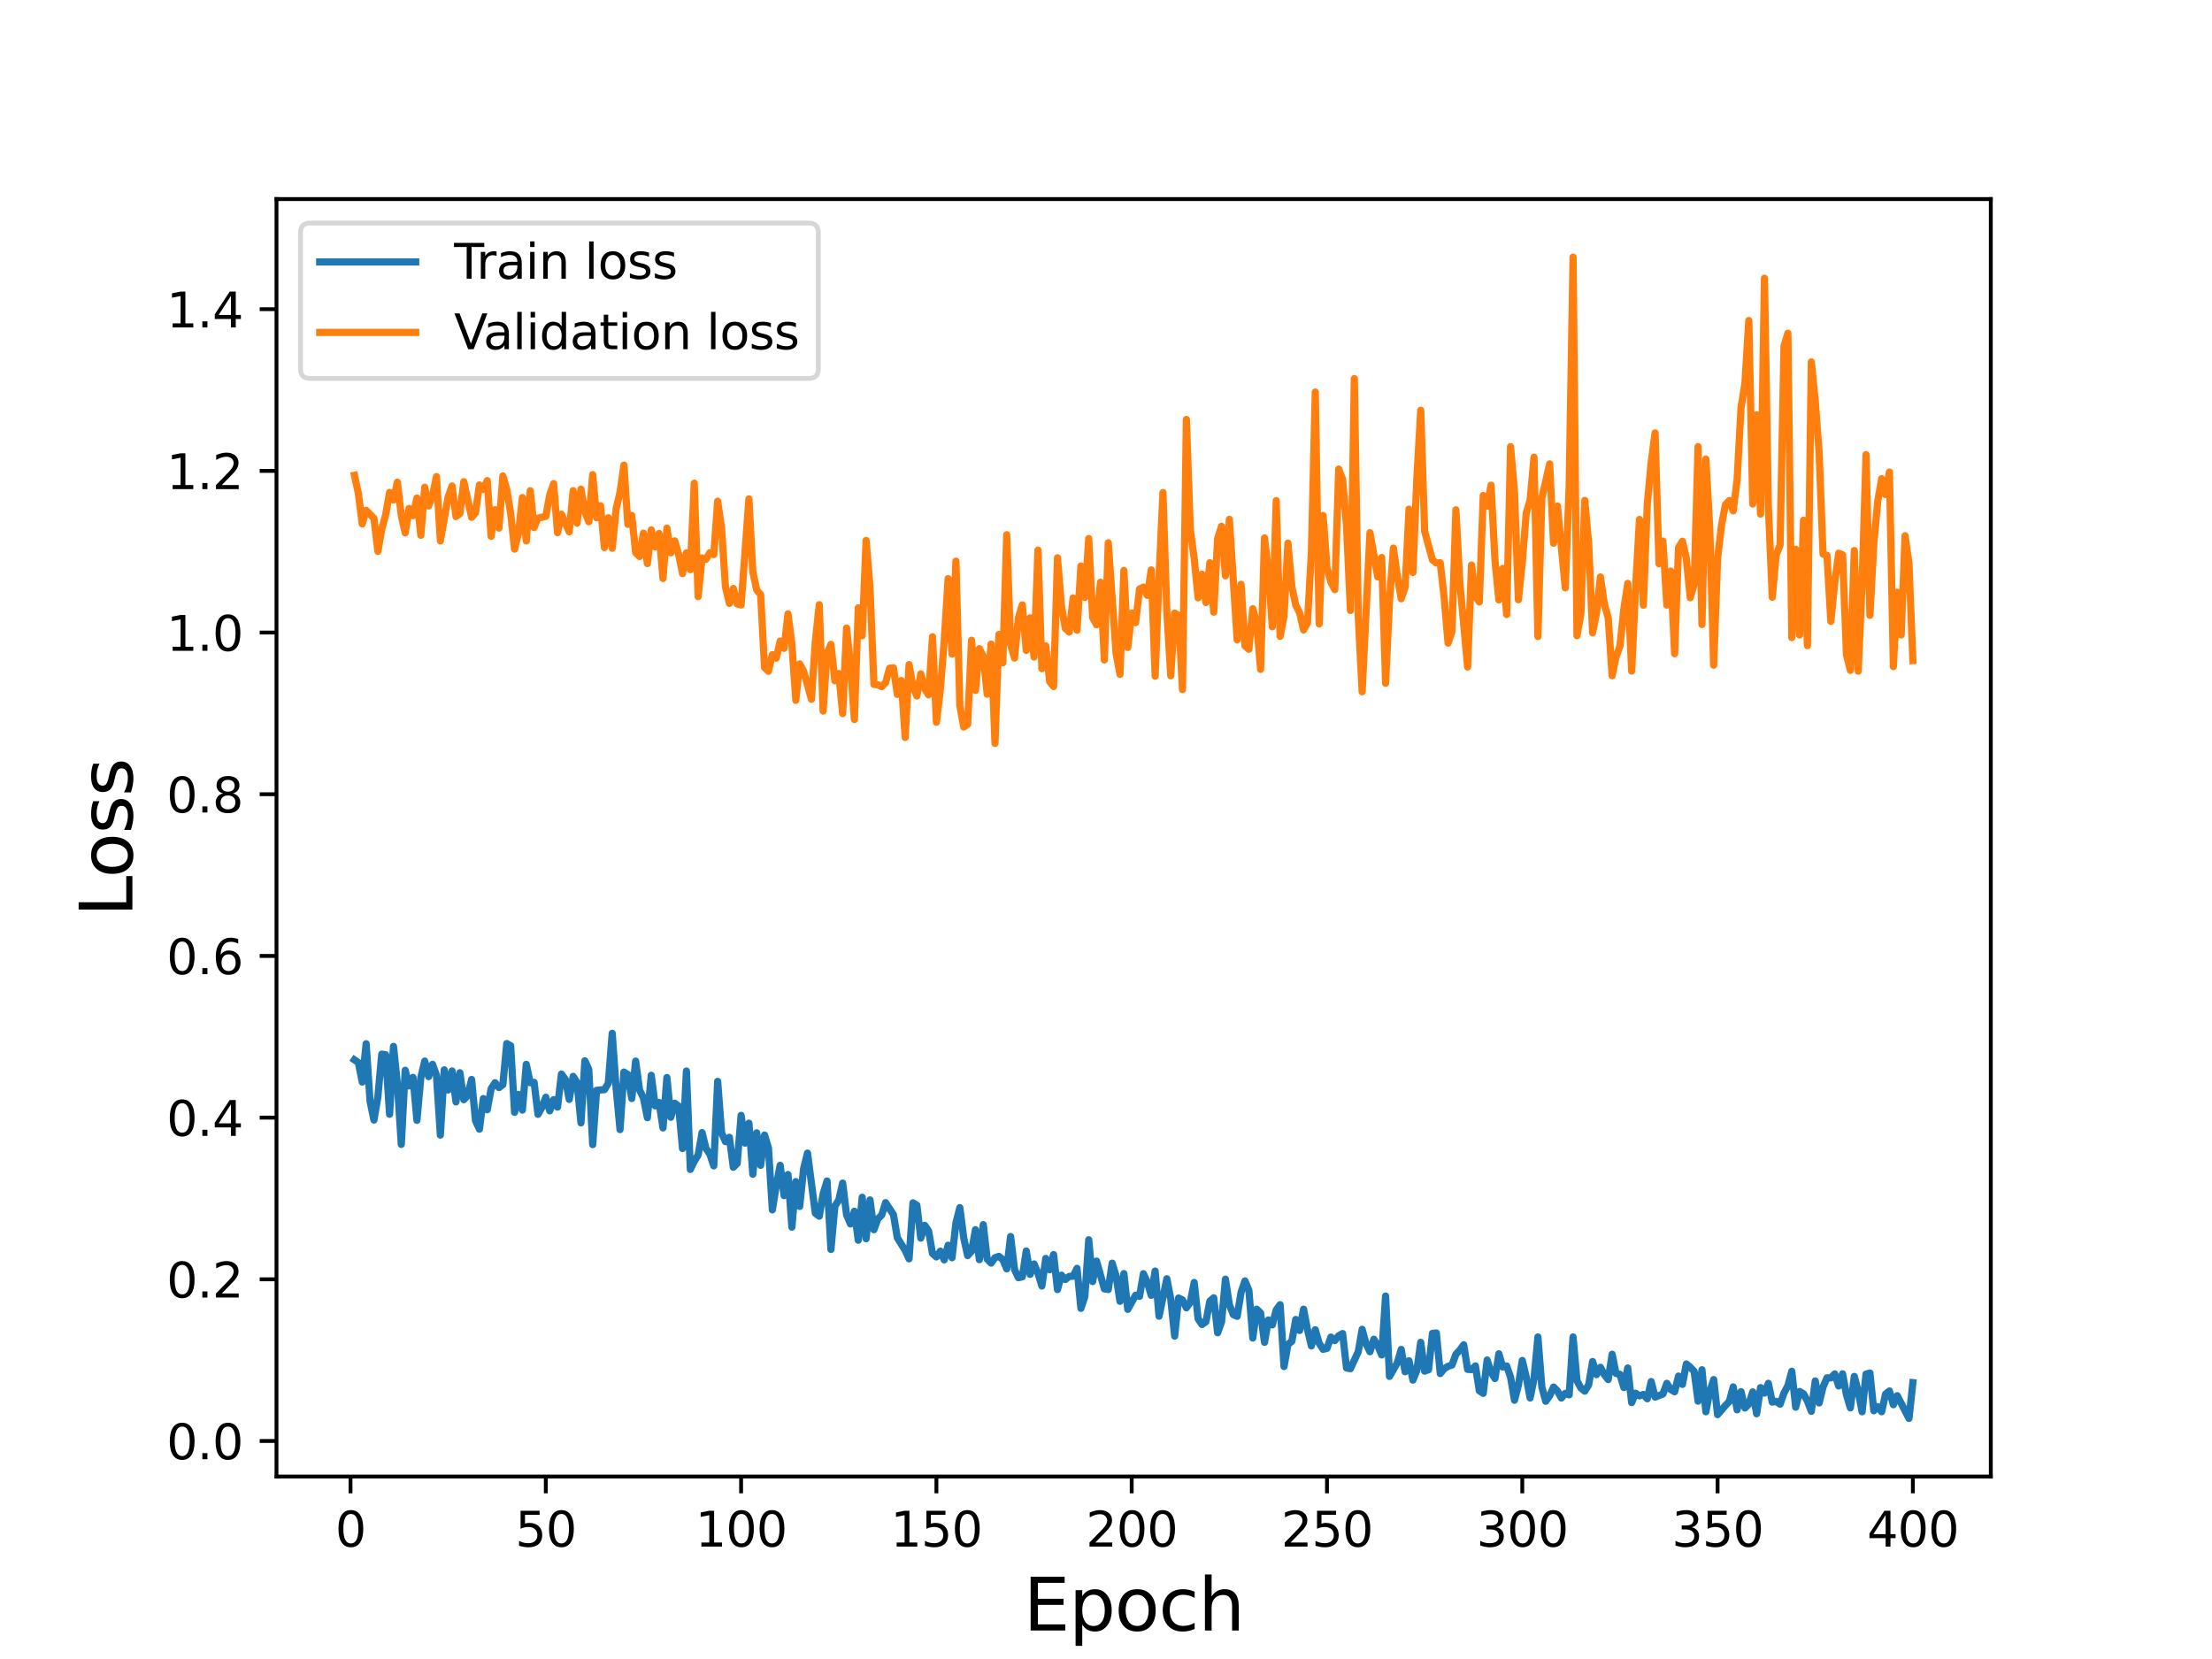 <?xml version="1.0" encoding="utf-8" standalone="no"?>
<!DOCTYPE svg PUBLIC "-//W3C//DTD SVG 1.1//EN"
  "http://www.w3.org/Graphics/SVG/1.1/DTD/svg11.dtd">
<svg height="345.6pt" version="1.1" viewBox="0 0 460.8 345.6" width="460.8pt" xmlns="http://www.w3.org/2000/svg" xmlns:xlink="http://www.w3.org/1999/xlink">
 <defs>
  <style type="text/css">*{stroke-linecap:butt;stroke-linejoin:round;}</style>
 </defs>
 <g id="figure_1">
  <g id="patch_1">
   <path d="M 0 345.6 
L 460.8 345.6 
L 460.8 0 
L 0 0 
z
" style="fill:#ffffff;"/>
  </g>
  <g id="axes_1">
   <g id="patch_2">
    <path d="M 57.6 307.584 
L 414.72 307.584 
L 414.72 41.472 
L 57.6 41.472 
z
" style="fill:#ffffff;"/>
   </g>
   <g id="matplotlib.axis_1">
    <g id="xtick_1">
     <g id="line2d_1">
      <defs>
       <path d="M 0 0 
L 0 3.5 
" id="m3b7e37fb31" style="stroke:#000000;stroke-width:0.8;"/>
      </defs>
      <g>
       <use style="stroke:#000000;stroke-width:0.8;" x="73.019" xlink:href="#m3b7e37fb31" y="307.584"/>
      </g>
     </g>
     <g id="text_1">
      <!-- 0 -->
      <g transform="translate(69.838 322.182)scale(0.1 -0.1)">
       <defs>
        <path d="M 2034 4250 
Q 1547 4250 1301 3770 
Q 1056 3291 1056 2328 
Q 1056 1369 1301 889 
Q 1547 409 2034 409 
Q 2525 409 2770 889 
Q 3016 1369 3016 2328 
Q 3016 3291 2770 3770 
Q 2525 4250 2034 4250 
z
M 2034 4750 
Q 2819 4750 3233 4129 
Q 3647 3509 3647 2328 
Q 3647 1150 3233 529 
Q 2819 -91 2034 -91 
Q 1250 -91 836 529 
Q 422 1150 422 2328 
Q 422 3509 836 4129 
Q 1250 4750 2034 4750 
z
" id="DejaVuSans-30" transform="scale(0.016)"/>
       </defs>
       <use xlink:href="#DejaVuSans-30"/>
      </g>
     </g>
    </g>
    <g id="xtick_2">
     <g id="line2d_2">
      <g>
       <use style="stroke:#000000;stroke-width:0.8;" x="113.703" xlink:href="#m3b7e37fb31" y="307.584"/>
      </g>
     </g>
     <g id="text_2">
      <!-- 50 -->
      <g transform="translate(107.34 322.182)scale(0.1 -0.1)">
       <defs>
        <path d="M 691 4666 
L 3169 4666 
L 3169 4134 
L 1269 4134 
L 1269 2991 
Q 1406 3038 1543 3061 
Q 1681 3084 1819 3084 
Q 2600 3084 3056 2656 
Q 3513 2228 3513 1497 
Q 3513 744 3044 326 
Q 2575 -91 1722 -91 
Q 1428 -91 1123 -41 
Q 819 9 494 109 
L 494 744 
Q 775 591 1075 516 
Q 1375 441 1709 441 
Q 2250 441 2565 725 
Q 2881 1009 2881 1497 
Q 2881 1984 2565 2268 
Q 2250 2553 1709 2553 
Q 1456 2553 1204 2497 
Q 953 2441 691 2322 
L 691 4666 
z
" id="DejaVuSans-35" transform="scale(0.016)"/>
       </defs>
       <use xlink:href="#DejaVuSans-35"/>
       <use x="63.623" xlink:href="#DejaVuSans-30"/>
      </g>
     </g>
    </g>
    <g id="xtick_3">
     <g id="line2d_3">
      <g>
       <use style="stroke:#000000;stroke-width:0.8;" x="154.386" xlink:href="#m3b7e37fb31" y="307.584"/>
      </g>
     </g>
     <g id="text_3">
      <!-- 100 -->
      <g transform="translate(144.842 322.182)scale(0.1 -0.1)">
       <defs>
        <path d="M 794 531 
L 1825 531 
L 1825 4091 
L 703 3866 
L 703 4441 
L 1819 4666 
L 2450 4666 
L 2450 531 
L 3481 531 
L 3481 0 
L 794 0 
L 794 531 
z
" id="DejaVuSans-31" transform="scale(0.016)"/>
       </defs>
       <use xlink:href="#DejaVuSans-31"/>
       <use x="63.623" xlink:href="#DejaVuSans-30"/>
       <use x="127.246" xlink:href="#DejaVuSans-30"/>
      </g>
     </g>
    </g>
    <g id="xtick_4">
     <g id="line2d_4">
      <g>
       <use style="stroke:#000000;stroke-width:0.8;" x="195.07" xlink:href="#m3b7e37fb31" y="307.584"/>
      </g>
     </g>
     <g id="text_4">
      <!-- 150 -->
      <g transform="translate(185.526 322.182)scale(0.1 -0.1)">
       <use xlink:href="#DejaVuSans-31"/>
       <use x="63.623" xlink:href="#DejaVuSans-35"/>
       <use x="127.246" xlink:href="#DejaVuSans-30"/>
      </g>
     </g>
    </g>
    <g id="xtick_5">
     <g id="line2d_5">
      <g>
       <use style="stroke:#000000;stroke-width:0.8;" x="235.753" xlink:href="#m3b7e37fb31" y="307.584"/>
      </g>
     </g>
     <g id="text_5">
      <!-- 200 -->
      <g transform="translate(226.209 322.182)scale(0.1 -0.1)">
       <defs>
        <path d="M 1228 531 
L 3431 531 
L 3431 0 
L 469 0 
L 469 531 
Q 828 903 1448 1529 
Q 2069 2156 2228 2338 
Q 2531 2678 2651 2914 
Q 2772 3150 2772 3378 
Q 2772 3750 2511 3984 
Q 2250 4219 1831 4219 
Q 1534 4219 1204 4116 
Q 875 4013 500 3803 
L 500 4441 
Q 881 4594 1212 4672 
Q 1544 4750 1819 4750 
Q 2544 4750 2975 4387 
Q 3406 4025 3406 3419 
Q 3406 3131 3298 2873 
Q 3191 2616 2906 2266 
Q 2828 2175 2409 1742 
Q 1991 1309 1228 531 
z
" id="DejaVuSans-32" transform="scale(0.016)"/>
       </defs>
       <use xlink:href="#DejaVuSans-32"/>
       <use x="63.623" xlink:href="#DejaVuSans-30"/>
       <use x="127.246" xlink:href="#DejaVuSans-30"/>
      </g>
     </g>
    </g>
    <g id="xtick_6">
     <g id="line2d_6">
      <g>
       <use style="stroke:#000000;stroke-width:0.8;" x="276.437" xlink:href="#m3b7e37fb31" y="307.584"/>
      </g>
     </g>
     <g id="text_6">
      <!-- 250 -->
      <g transform="translate(266.893 322.182)scale(0.1 -0.1)">
       <use xlink:href="#DejaVuSans-32"/>
       <use x="63.623" xlink:href="#DejaVuSans-35"/>
       <use x="127.246" xlink:href="#DejaVuSans-30"/>
      </g>
     </g>
    </g>
    <g id="xtick_7">
     <g id="line2d_7">
      <g>
       <use style="stroke:#000000;stroke-width:0.8;" x="317.12" xlink:href="#m3b7e37fb31" y="307.584"/>
      </g>
     </g>
     <g id="text_7">
      <!-- 300 -->
      <g transform="translate(307.576 322.182)scale(0.1 -0.1)">
       <defs>
        <path d="M 2597 2516 
Q 3050 2419 3304 2112 
Q 3559 1806 3559 1356 
Q 3559 666 3084 287 
Q 2609 -91 1734 -91 
Q 1441 -91 1130 -33 
Q 819 25 488 141 
L 488 750 
Q 750 597 1062 519 
Q 1375 441 1716 441 
Q 2309 441 2620 675 
Q 2931 909 2931 1356 
Q 2931 1769 2642 2001 
Q 2353 2234 1838 2234 
L 1294 2234 
L 1294 2753 
L 1863 2753 
Q 2328 2753 2575 2939 
Q 2822 3125 2822 3475 
Q 2822 3834 2567 4026 
Q 2313 4219 1838 4219 
Q 1578 4219 1281 4162 
Q 984 4106 628 3988 
L 628 4550 
Q 988 4650 1302 4700 
Q 1616 4750 1894 4750 
Q 2613 4750 3031 4423 
Q 3450 4097 3450 3541 
Q 3450 3153 3228 2886 
Q 3006 2619 2597 2516 
z
" id="DejaVuSans-33" transform="scale(0.016)"/>
       </defs>
       <use xlink:href="#DejaVuSans-33"/>
       <use x="63.623" xlink:href="#DejaVuSans-30"/>
       <use x="127.246" xlink:href="#DejaVuSans-30"/>
      </g>
     </g>
    </g>
    <g id="xtick_8">
     <g id="line2d_8">
      <g>
       <use style="stroke:#000000;stroke-width:0.8;" x="357.804" xlink:href="#m3b7e37fb31" y="307.584"/>
      </g>
     </g>
     <g id="text_8">
      <!-- 350 -->
      <g transform="translate(348.26 322.182)scale(0.1 -0.1)">
       <use xlink:href="#DejaVuSans-33"/>
       <use x="63.623" xlink:href="#DejaVuSans-35"/>
       <use x="127.246" xlink:href="#DejaVuSans-30"/>
      </g>
     </g>
    </g>
    <g id="xtick_9">
     <g id="line2d_9">
      <g>
       <use style="stroke:#000000;stroke-width:0.8;" x="398.487" xlink:href="#m3b7e37fb31" y="307.584"/>
      </g>
     </g>
     <g id="text_9">
      <!-- 400 -->
      <g transform="translate(388.944 322.182)scale(0.1 -0.1)">
       <defs>
        <path d="M 2419 4116 
L 825 1625 
L 2419 1625 
L 2419 4116 
z
M 2253 4666 
L 3047 4666 
L 3047 1625 
L 3713 1625 
L 3713 1100 
L 3047 1100 
L 3047 0 
L 2419 0 
L 2419 1100 
L 313 1100 
L 313 1709 
L 2253 4666 
z
" id="DejaVuSans-34" transform="scale(0.016)"/>
       </defs>
       <use xlink:href="#DejaVuSans-34"/>
       <use x="63.623" xlink:href="#DejaVuSans-30"/>
       <use x="127.246" xlink:href="#DejaVuSans-30"/>
      </g>
     </g>
    </g>
    <g id="text_10">
     <!-- Epoch -->
     <g transform="translate(213.194 339.66)scale(0.15 -0.15)">
      <defs>
       <path d="M 628 4666 
L 3578 4666 
L 3578 4134 
L 1259 4134 
L 1259 2753 
L 3481 2753 
L 3481 2222 
L 1259 2222 
L 1259 531 
L 3634 531 
L 3634 0 
L 628 0 
L 628 4666 
z
" id="DejaVuSans-45" transform="scale(0.016)"/>
       <path d="M 1159 525 
L 1159 -1331 
L 581 -1331 
L 581 3500 
L 1159 3500 
L 1159 2969 
Q 1341 3281 1617 3432 
Q 1894 3584 2278 3584 
Q 2916 3584 3314 3078 
Q 3713 2572 3713 1747 
Q 3713 922 3314 415 
Q 2916 -91 2278 -91 
Q 1894 -91 1617 61 
Q 1341 213 1159 525 
z
M 3116 1747 
Q 3116 2381 2855 2742 
Q 2594 3103 2138 3103 
Q 1681 3103 1420 2742 
Q 1159 2381 1159 1747 
Q 1159 1113 1420 752 
Q 1681 391 2138 391 
Q 2594 391 2855 752 
Q 3116 1113 3116 1747 
z
" id="DejaVuSans-70" transform="scale(0.016)"/>
       <path d="M 1959 3097 
Q 1497 3097 1228 2736 
Q 959 2375 959 1747 
Q 959 1119 1226 758 
Q 1494 397 1959 397 
Q 2419 397 2687 759 
Q 2956 1122 2956 1747 
Q 2956 2369 2687 2733 
Q 2419 3097 1959 3097 
z
M 1959 3584 
Q 2709 3584 3137 3096 
Q 3566 2609 3566 1747 
Q 3566 888 3137 398 
Q 2709 -91 1959 -91 
Q 1206 -91 779 398 
Q 353 888 353 1747 
Q 353 2609 779 3096 
Q 1206 3584 1959 3584 
z
" id="DejaVuSans-6f" transform="scale(0.016)"/>
       <path d="M 3122 3366 
L 3122 2828 
Q 2878 2963 2633 3030 
Q 2388 3097 2138 3097 
Q 1578 3097 1268 2742 
Q 959 2388 959 1747 
Q 959 1106 1268 751 
Q 1578 397 2138 397 
Q 2388 397 2633 464 
Q 2878 531 3122 666 
L 3122 134 
Q 2881 22 2623 -34 
Q 2366 -91 2075 -91 
Q 1284 -91 818 406 
Q 353 903 353 1747 
Q 353 2603 823 3093 
Q 1294 3584 2113 3584 
Q 2378 3584 2631 3529 
Q 2884 3475 3122 3366 
z
" id="DejaVuSans-63" transform="scale(0.016)"/>
       <path d="M 3513 2113 
L 3513 0 
L 2938 0 
L 2938 2094 
Q 2938 2591 2744 2837 
Q 2550 3084 2163 3084 
Q 1697 3084 1428 2787 
Q 1159 2491 1159 1978 
L 1159 0 
L 581 0 
L 581 4863 
L 1159 4863 
L 1159 2956 
Q 1366 3272 1645 3428 
Q 1925 3584 2291 3584 
Q 2894 3584 3203 3211 
Q 3513 2838 3513 2113 
z
" id="DejaVuSans-68" transform="scale(0.016)"/>
      </defs>
      <use xlink:href="#DejaVuSans-45"/>
      <use x="63.184" xlink:href="#DejaVuSans-70"/>
      <use x="126.66" xlink:href="#DejaVuSans-6f"/>
      <use x="187.842" xlink:href="#DejaVuSans-63"/>
      <use x="242.822" xlink:href="#DejaVuSans-68"/>
     </g>
    </g>
   </g>
   <g id="matplotlib.axis_2">
    <g id="ytick_1">
     <g id="line2d_10">
      <defs>
       <path d="M 0 0 
L -3.5 0 
" id="m48f1b82aae" style="stroke:#000000;stroke-width:0.8;"/>
      </defs>
      <g>
       <use style="stroke:#000000;stroke-width:0.8;" x="57.6" xlink:href="#m48f1b82aae" y="300.183"/>
      </g>
     </g>
     <g id="text_11">
      <!-- 0.0 -->
      <g transform="translate(34.697 303.982)scale(0.1 -0.1)">
       <defs>
        <path d="M 684 794 
L 1344 794 
L 1344 0 
L 684 0 
L 684 794 
z
" id="DejaVuSans-2e" transform="scale(0.016)"/>
       </defs>
       <use xlink:href="#DejaVuSans-30"/>
       <use x="63.623" xlink:href="#DejaVuSans-2e"/>
       <use x="95.41" xlink:href="#DejaVuSans-30"/>
      </g>
     </g>
    </g>
    <g id="ytick_2">
     <g id="line2d_11">
      <g>
       <use style="stroke:#000000;stroke-width:0.8;" x="57.6" xlink:href="#m48f1b82aae" y="266.502"/>
      </g>
     </g>
     <g id="text_12">
      <!-- 0.2 -->
      <g transform="translate(34.697 270.301)scale(0.1 -0.1)">
       <use xlink:href="#DejaVuSans-30"/>
       <use x="63.623" xlink:href="#DejaVuSans-2e"/>
       <use x="95.41" xlink:href="#DejaVuSans-32"/>
      </g>
     </g>
    </g>
    <g id="ytick_3">
     <g id="line2d_12">
      <g>
       <use style="stroke:#000000;stroke-width:0.8;" x="57.6" xlink:href="#m48f1b82aae" y="232.82"/>
      </g>
     </g>
     <g id="text_13">
      <!-- 0.4 -->
      <g transform="translate(34.697 236.619)scale(0.1 -0.1)">
       <use xlink:href="#DejaVuSans-30"/>
       <use x="63.623" xlink:href="#DejaVuSans-2e"/>
       <use x="95.41" xlink:href="#DejaVuSans-34"/>
      </g>
     </g>
    </g>
    <g id="ytick_4">
     <g id="line2d_13">
      <g>
       <use style="stroke:#000000;stroke-width:0.8;" x="57.6" xlink:href="#m48f1b82aae" y="199.139"/>
      </g>
     </g>
     <g id="text_14">
      <!-- 0.6 -->
      <g transform="translate(34.697 202.938)scale(0.1 -0.1)">
       <defs>
        <path d="M 2113 2584 
Q 1688 2584 1439 2293 
Q 1191 2003 1191 1497 
Q 1191 994 1439 701 
Q 1688 409 2113 409 
Q 2538 409 2786 701 
Q 3034 994 3034 1497 
Q 3034 2003 2786 2293 
Q 2538 2584 2113 2584 
z
M 3366 4563 
L 3366 3988 
Q 3128 4100 2886 4159 
Q 2644 4219 2406 4219 
Q 1781 4219 1451 3797 
Q 1122 3375 1075 2522 
Q 1259 2794 1537 2939 
Q 1816 3084 2150 3084 
Q 2853 3084 3261 2657 
Q 3669 2231 3669 1497 
Q 3669 778 3244 343 
Q 2819 -91 2113 -91 
Q 1303 -91 875 529 
Q 447 1150 447 2328 
Q 447 3434 972 4092 
Q 1497 4750 2381 4750 
Q 2619 4750 2861 4703 
Q 3103 4656 3366 4563 
z
" id="DejaVuSans-36" transform="scale(0.016)"/>
       </defs>
       <use xlink:href="#DejaVuSans-30"/>
       <use x="63.623" xlink:href="#DejaVuSans-2e"/>
       <use x="95.41" xlink:href="#DejaVuSans-36"/>
      </g>
     </g>
    </g>
    <g id="ytick_5">
     <g id="line2d_14">
      <g>
       <use style="stroke:#000000;stroke-width:0.8;" x="57.6" xlink:href="#m48f1b82aae" y="165.457"/>
      </g>
     </g>
     <g id="text_15">
      <!-- 0.8 -->
      <g transform="translate(34.697 169.256)scale(0.1 -0.1)">
       <defs>
        <path d="M 2034 2216 
Q 1584 2216 1326 1975 
Q 1069 1734 1069 1313 
Q 1069 891 1326 650 
Q 1584 409 2034 409 
Q 2484 409 2743 651 
Q 3003 894 3003 1313 
Q 3003 1734 2745 1975 
Q 2488 2216 2034 2216 
z
M 1403 2484 
Q 997 2584 770 2862 
Q 544 3141 544 3541 
Q 544 4100 942 4425 
Q 1341 4750 2034 4750 
Q 2731 4750 3128 4425 
Q 3525 4100 3525 3541 
Q 3525 3141 3298 2862 
Q 3072 2584 2669 2484 
Q 3125 2378 3379 2068 
Q 3634 1759 3634 1313 
Q 3634 634 3220 271 
Q 2806 -91 2034 -91 
Q 1263 -91 848 271 
Q 434 634 434 1313 
Q 434 1759 690 2068 
Q 947 2378 1403 2484 
z
M 1172 3481 
Q 1172 3119 1398 2916 
Q 1625 2713 2034 2713 
Q 2441 2713 2670 2916 
Q 2900 3119 2900 3481 
Q 2900 3844 2670 4047 
Q 2441 4250 2034 4250 
Q 1625 4250 1398 4047 
Q 1172 3844 1172 3481 
z
" id="DejaVuSans-38" transform="scale(0.016)"/>
       </defs>
       <use xlink:href="#DejaVuSans-30"/>
       <use x="63.623" xlink:href="#DejaVuSans-2e"/>
       <use x="95.41" xlink:href="#DejaVuSans-38"/>
      </g>
     </g>
    </g>
    <g id="ytick_6">
     <g id="line2d_15">
      <g>
       <use style="stroke:#000000;stroke-width:0.8;" x="57.6" xlink:href="#m48f1b82aae" y="131.775"/>
      </g>
     </g>
     <g id="text_16">
      <!-- 1.0 -->
      <g transform="translate(34.697 135.575)scale(0.1 -0.1)">
       <use xlink:href="#DejaVuSans-31"/>
       <use x="63.623" xlink:href="#DejaVuSans-2e"/>
       <use x="95.41" xlink:href="#DejaVuSans-30"/>
      </g>
     </g>
    </g>
    <g id="ytick_7">
     <g id="line2d_16">
      <g>
       <use style="stroke:#000000;stroke-width:0.8;" x="57.6" xlink:href="#m48f1b82aae" y="98.094"/>
      </g>
     </g>
     <g id="text_17">
      <!-- 1.2 -->
      <g transform="translate(34.697 101.893)scale(0.1 -0.1)">
       <use xlink:href="#DejaVuSans-31"/>
       <use x="63.623" xlink:href="#DejaVuSans-2e"/>
       <use x="95.41" xlink:href="#DejaVuSans-32"/>
      </g>
     </g>
    </g>
    <g id="ytick_8">
     <g id="line2d_17">
      <g>
       <use style="stroke:#000000;stroke-width:0.8;" x="57.6" xlink:href="#m48f1b82aae" y="64.412"/>
      </g>
     </g>
     <g id="text_18">
      <!-- 1.4 -->
      <g transform="translate(34.697 68.211)scale(0.1 -0.1)">
       <use xlink:href="#DejaVuSans-31"/>
       <use x="63.623" xlink:href="#DejaVuSans-2e"/>
       <use x="95.41" xlink:href="#DejaVuSans-34"/>
      </g>
     </g>
    </g>
    <g id="text_19">
     <!-- Loss -->
     <g transform="translate(27.577 190.979)rotate(-90)scale(0.15 -0.15)">
      <defs>
       <path d="M 628 4666 
L 1259 4666 
L 1259 531 
L 3531 531 
L 3531 0 
L 628 0 
L 628 4666 
z
" id="DejaVuSans-4c" transform="scale(0.016)"/>
       <path d="M 2834 3397 
L 2834 2853 
Q 2591 2978 2328 3040 
Q 2066 3103 1784 3103 
Q 1356 3103 1142 2972 
Q 928 2841 928 2578 
Q 928 2378 1081 2264 
Q 1234 2150 1697 2047 
L 1894 2003 
Q 2506 1872 2764 1633 
Q 3022 1394 3022 966 
Q 3022 478 2636 193 
Q 2250 -91 1575 -91 
Q 1294 -91 989 -36 
Q 684 19 347 128 
L 347 722 
Q 666 556 975 473 
Q 1284 391 1588 391 
Q 1994 391 2212 530 
Q 2431 669 2431 922 
Q 2431 1156 2273 1281 
Q 2116 1406 1581 1522 
L 1381 1569 
Q 847 1681 609 1914 
Q 372 2147 372 2553 
Q 372 3047 722 3315 
Q 1072 3584 1716 3584 
Q 2034 3584 2315 3537 
Q 2597 3491 2834 3397 
z
" id="DejaVuSans-73" transform="scale(0.016)"/>
      </defs>
      <use xlink:href="#DejaVuSans-4c"/>
      <use x="53.963" xlink:href="#DejaVuSans-6f"/>
      <use x="115.145" xlink:href="#DejaVuSans-73"/>
      <use x="167.244" xlink:href="#DejaVuSans-73"/>
     </g>
    </g>
   </g>
   <g id="line2d_18">
    <path clip-path="url(#pc0bba4d8e2)" d="M 73.833 220.78 
L 74.646 221.333 
L 75.46 225.402 
L 76.274 217.429 
L 77.087 229.385 
L 77.901 233.323 
L 78.715 228.536 
L 79.528 219.597 
L 80.342 219.728 
L 81.156 232.124 
L 81.969 217.983 
L 82.783 225.77 
L 83.597 238.399 
L 84.41 222.961 
L 85.224 226.215 
L 86.038 224.45 
L 86.851 233.388 
L 87.665 224.485 
L 88.479 221.037 
L 89.292 224.28 
L 90.106 221.718 
L 90.92 224 
L 91.733 236.462 
L 92.547 222.873 
L 93.361 227.06 
L 94.174 223.101 
L 94.988 229.544 
L 95.802 223.468 
L 96.616 229.087 
L 97.429 228.206 
L 98.243 224.874 
L 99.057 233.479 
L 99.87 235.224 
L 100.684 228.856 
L 101.498 231.185 
L 102.311 226.811 
L 103.125 225.552 
L 103.939 226.563 
L 104.752 225.963 
L 105.566 217.391 
L 106.38 217.846 
L 107.193 231.718 
L 108.007 227.999 
L 108.821 231.246 
L 109.634 221.718 
L 110.448 225.557 
L 111.262 225.469 
L 112.075 232.141 
L 112.889 230.71 
L 113.703 228.573 
L 114.516 231.41 
L 115.33 229.084 
L 116.144 230.633 
L 116.957 223.745 
L 117.771 224.868 
L 118.585 229.024 
L 119.398 224.233 
L 120.212 225.539 
L 121.026 233.914 
L 121.839 220.992 
L 122.653 222.768 
L 123.467 238.445 
L 124.28 227.133 
L 125.908 226.994 
L 126.721 225.662 
L 127.535 215.254 
L 128.349 226.685 
L 129.162 235.313 
L 129.976 223.334 
L 130.79 223.837 
L 131.603 228.844 
L 132.417 221.043 
L 133.231 227.072 
L 134.044 228.727 
L 134.858 232.833 
L 135.672 224.001 
L 136.485 230.372 
L 137.299 229.663 
L 138.113 234.968 
L 138.926 224.47 
L 139.74 232.747 
L 140.554 229.824 
L 141.367 230.42 
L 142.181 239.262 
L 142.995 223.112 
L 143.808 243.612 
L 144.622 241.939 
L 145.436 240.615 
L 146.249 235.938 
L 147.063 239.234 
L 147.877 240.438 
L 148.69 242.871 
L 149.504 225.268 
L 150.318 235.974 
L 151.131 237.83 
L 151.945 236.927 
L 152.759 243.162 
L 153.572 242.368 
L 154.386 232.349 
L 155.2 238.13 
L 156.013 233.98 
L 156.827 244.618 
L 157.641 235.985 
L 158.454 242.759 
L 159.268 236.449 
L 160.082 239.135 
L 160.895 252.037 
L 161.709 246.98 
L 162.523 242.756 
L 163.336 249.066 
L 164.15 244.676 
L 164.964 255.639 
L 165.777 246.151 
L 166.591 251.322 
L 167.405 243.457 
L 168.219 240.209 
L 169.846 252.731 
L 170.66 253.361 
L 171.473 248.679 
L 172.287 246.02 
L 173.101 260.287 
L 173.914 251.28 
L 174.728 250.004 
L 175.542 246.452 
L 176.355 253.068 
L 177.169 254.975 
L 177.983 252.327 
L 178.796 258.363 
L 179.61 249.414 
L 180.424 258.053 
L 181.237 249.965 
L 182.051 256.175 
L 182.865 253.914 
L 183.678 253.114 
L 184.492 250.538 
L 186.119 253.032 
L 186.933 257.857 
L 188.56 260.467 
L 189.374 262.239 
L 190.188 250.576 
L 191.001 251.07 
L 191.815 257.924 
L 192.629 255.253 
L 193.442 256.427 
L 194.256 261.132 
L 195.07 261.835 
L 195.883 260.636 
L 196.697 262.452 
L 197.511 259.402 
L 198.324 262.015 
L 199.138 254.742 
L 199.952 251.572 
L 200.765 257.906 
L 201.579 261.564 
L 202.393 260.65 
L 203.206 256.163 
L 204.02 262.41 
L 204.834 255.113 
L 205.647 262.289 
L 206.461 263.121 
L 207.275 262.006 
L 208.088 261.724 
L 208.902 262.407 
L 209.716 264.326 
L 210.529 257.588 
L 211.343 264.481 
L 212.157 266.169 
L 212.97 265.982 
L 213.784 260.599 
L 214.598 265.476 
L 215.411 263.304 
L 216.225 265.258 
L 217.039 267.899 
L 217.852 262.154 
L 218.666 264.506 
L 219.48 261.349 
L 220.293 268.646 
L 221.107 265.639 
L 221.921 266.546 
L 222.734 265.898 
L 223.548 265.855 
L 224.362 264.225 
L 225.175 272.556 
L 225.989 270.113 
L 226.803 258.268 
L 227.616 266.977 
L 228.43 262.712 
L 230.057 268.492 
L 230.871 268.629 
L 231.685 263.135 
L 232.498 265.812 
L 233.312 271.092 
L 234.126 265.315 
L 234.939 272.761 
L 236.567 269.816 
L 237.381 270.057 
L 238.194 265.331 
L 239.008 267.143 
L 239.822 269.84 
L 240.635 264.783 
L 241.449 274.186 
L 243.076 266.388 
L 243.89 270.606 
L 244.704 278.346 
L 245.517 270.404 
L 246.331 270.801 
L 247.145 272.447 
L 247.958 271.279 
L 248.772 267.162 
L 249.586 274.728 
L 250.399 275.92 
L 251.213 275.34 
L 252.027 271.059 
L 252.84 270.358 
L 253.654 277.641 
L 254.468 275.403 
L 255.281 266.475 
L 256.095 271.767 
L 256.909 273.844 
L 257.722 274.215 
L 258.536 269.217 
L 259.35 266.835 
L 260.163 268.778 
L 260.977 278.738 
L 261.791 272.724 
L 262.604 273.518 
L 263.418 279.635 
L 264.232 274.971 
L 265.045 276 
L 265.859 272.894 
L 266.673 271.788 
L 267.486 284.678 
L 268.3 280.086 
L 269.114 279.406 
L 269.927 274.874 
L 270.741 277.159 
L 271.555 272.724 
L 272.368 276.941 
L 273.182 280.379 
L 273.996 277.01 
L 274.809 279.833 
L 275.623 281.094 
L 276.437 280.883 
L 277.25 278.538 
L 278.064 279.273 
L 278.878 278.24 
L 279.691 277.801 
L 280.505 284.975 
L 281.319 285.117 
L 282.946 281.596 
L 283.76 276.921 
L 284.573 279.937 
L 285.387 281.589 
L 286.201 278.988 
L 287.014 280.32 
L 287.828 282.262 
L 288.642 269.985 
L 289.455 286.736 
L 291.083 283.912 
L 291.896 281.111 
L 292.71 285.765 
L 293.524 283.478 
L 294.337 287.5 
L 295.151 285.459 
L 295.965 279.627 
L 296.778 285.632 
L 297.592 285.337 
L 298.406 277.768 
L 299.219 277.685 
L 300.033 286.142 
L 300.847 285.127 
L 301.66 284.62 
L 302.474 284.363 
L 303.288 282.137 
L 304.101 281.26 
L 304.915 280.144 
L 305.729 285.266 
L 306.543 285.313 
L 307.356 284.537 
L 308.17 289.724 
L 308.984 290.26 
L 309.797 283.314 
L 310.611 285.823 
L 311.425 287.168 
L 312.238 282.022 
L 313.052 284.774 
L 313.866 284.549 
L 314.679 286.895 
L 315.493 291.696 
L 316.307 288.568 
L 317.12 283.416 
L 317.934 286.854 
L 318.748 291.222 
L 319.561 287.252 
L 320.375 278.515 
L 321.189 288.911 
L 322.002 291.91 
L 322.816 290.782 
L 323.63 288.945 
L 324.443 289.762 
L 325.257 291.237 
L 326.071 290.273 
L 326.884 290.575 
L 327.698 278.507 
L 328.512 287.626 
L 329.325 289.146 
L 330.139 289.807 
L 330.953 288.484 
L 331.766 283.624 
L 332.58 286.361 
L 333.394 284.827 
L 334.207 286.358 
L 335.021 287.392 
L 335.835 282.113 
L 336.648 286.111 
L 337.462 286.301 
L 338.276 289.046 
L 339.089 284.973 
L 339.903 292.187 
L 340.717 290.242 
L 341.53 290.78 
L 342.344 290.494 
L 343.158 291.388 
L 343.971 287.803 
L 344.785 291.038 
L 346.412 290.397 
L 347.226 288.178 
L 348.04 289.454 
L 348.853 289.929 
L 349.667 286.663 
L 350.481 288.392 
L 351.294 284.14 
L 352.108 284.809 
L 352.922 285.684 
L 353.735 291.887 
L 354.549 285.346 
L 355.363 294.103 
L 356.176 289.922 
L 356.99 287.39 
L 357.804 294.69 
L 359.431 292.787 
L 360.245 291.953 
L 361.058 288.918 
L 361.872 293.693 
L 362.686 289.91 
L 363.499 293.321 
L 364.313 292.496 
L 365.127 289.957 
L 365.94 294.51 
L 366.754 289.064 
L 367.568 290.203 
L 368.381 288.17 
L 369.195 292.088 
L 370.009 291.927 
L 370.822 292.519 
L 371.636 290.2 
L 372.45 288.666 
L 373.263 285.658 
L 374.077 293.147 
L 374.891 289.869 
L 375.704 290.359 
L 376.518 291.863 
L 377.332 293.999 
L 378.146 287.678 
L 378.959 292.265 
L 379.773 288.93 
L 380.587 287.03 
L 381.4 287.049 
L 382.214 286.204 
L 383.028 288.718 
L 383.841 286.194 
L 384.655 290.59 
L 385.469 293.283 
L 386.282 286.735 
L 387.096 289.832 
L 387.91 294.104 
L 388.723 286.248 
L 389.537 286.022 
L 390.351 293.884 
L 391.164 293.03 
L 391.978 294.09 
L 392.792 290.418 
L 393.605 289.765 
L 394.419 292.63 
L 395.233 290.743 
L 397.674 295.488 
L 398.487 288.03 
L 398.487 288.03 
" style="fill:none;stroke:#1f77b4;stroke-linecap:square;stroke-width:1.5;"/>
   </g>
   <g id="line2d_19">
    <path clip-path="url(#pc0bba4d8e2)" d="M 73.833 99.005 
L 74.646 102.723 
L 75.46 109.148 
L 76.274 106.312 
L 77.901 107.985 
L 78.715 114.861 
L 79.528 110.247 
L 80.342 107.201 
L 81.156 102.576 
L 81.969 104.149 
L 82.783 100.454 
L 83.597 107.412 
L 84.41 111.02 
L 85.224 105.92 
L 86.038 107.426 
L 86.851 103.743 
L 87.665 111.516 
L 88.479 101.513 
L 89.292 105.4 
L 90.106 103.253 
L 90.92 99.277 
L 91.733 112.673 
L 93.361 103.511 
L 94.174 101.237 
L 94.988 107.608 
L 95.802 106.993 
L 96.616 100.345 
L 98.243 107.769 
L 99.057 106.808 
L 99.87 101.017 
L 100.684 101.964 
L 101.498 100.124 
L 102.311 111.726 
L 103.125 106.176 
L 103.939 110.009 
L 104.752 99.154 
L 105.566 101.93 
L 106.38 106.957 
L 107.193 114.389 
L 108.007 111.033 
L 108.821 103.643 
L 109.634 112.687 
L 110.448 102.22 
L 111.262 109.897 
L 112.075 107.951 
L 113.703 107.557 
L 114.516 103.107 
L 115.33 100.747 
L 116.144 110.975 
L 116.957 107.118 
L 118.585 110.781 
L 119.398 102.208 
L 120.212 108.969 
L 121.026 101.893 
L 121.839 106.541 
L 122.653 108.688 
L 123.467 98.88 
L 124.28 107.862 
L 125.094 105.357 
L 125.908 114.077 
L 126.721 107.855 
L 127.535 114.212 
L 128.349 106.025 
L 129.162 102.525 
L 129.976 96.883 
L 130.79 109.234 
L 131.603 107.369 
L 132.417 115.113 
L 133.231 115.93 
L 134.044 111.056 
L 134.858 117.407 
L 135.672 110.381 
L 136.485 113.944 
L 137.299 111.139 
L 138.113 120.51 
L 138.926 110.015 
L 139.74 115.171 
L 140.554 112.675 
L 141.367 115.478 
L 142.181 119.489 
L 142.995 115.172 
L 143.808 118.667 
L 144.622 100.658 
L 145.436 124.291 
L 146.249 116.223 
L 147.063 116.514 
L 147.877 115.124 
L 148.69 115.535 
L 149.504 104.405 
L 150.318 110.039 
L 151.131 122.304 
L 151.945 125.7 
L 152.759 122.581 
L 153.572 125.816 
L 154.386 126.029 
L 156.013 103.925 
L 156.827 119.134 
L 157.641 122.911 
L 158.454 123.877 
L 159.268 139.062 
L 160.082 139.843 
L 160.895 136.381 
L 161.709 137.102 
L 162.523 133.554 
L 163.336 135.056 
L 164.15 127.879 
L 164.964 134.165 
L 165.777 145.889 
L 166.591 138.302 
L 167.405 139.808 
L 169.032 145.674 
L 169.846 133.658 
L 170.66 125.968 
L 171.473 148.123 
L 172.287 136.17 
L 173.101 134.225 
L 173.914 141.82 
L 174.728 140.309 
L 175.542 148.646 
L 176.355 130.832 
L 177.169 138.696 
L 177.983 149.885 
L 178.796 126.631 
L 179.61 132.424 
L 180.424 112.585 
L 181.237 122.35 
L 182.051 142.566 
L 182.865 142.648 
L 183.678 143.048 
L 184.492 142.191 
L 185.306 139.204 
L 186.119 139.115 
L 186.933 144.653 
L 187.747 141.76 
L 188.56 153.619 
L 189.374 138.442 
L 190.188 142.956 
L 191.001 144.989 
L 191.815 140.384 
L 192.629 143.449 
L 193.442 144.751 
L 194.256 132.649 
L 195.07 150.455 
L 195.883 143.704 
L 196.697 133.456 
L 197.511 120.541 
L 198.324 136.251 
L 199.138 116.898 
L 199.952 147.038 
L 200.765 151.454 
L 201.579 150.878 
L 202.393 133.376 
L 203.206 143.832 
L 204.02 135.13 
L 204.834 136.745 
L 205.647 144.618 
L 206.461 134.174 
L 207.275 154.876 
L 208.088 132.161 
L 208.902 138.085 
L 209.716 111.389 
L 210.529 134.293 
L 211.343 137.082 
L 212.157 128.701 
L 212.97 126.008 
L 213.784 135.496 
L 214.598 128.712 
L 215.411 136.871 
L 216.225 114.6 
L 217.039 139.299 
L 217.852 134.564 
L 218.666 141.998 
L 219.48 143.015 
L 220.293 116.192 
L 221.107 126.126 
L 221.921 130.899 
L 222.734 131.666 
L 223.548 124.557 
L 224.362 131.28 
L 225.175 117.912 
L 225.989 124.448 
L 226.803 112.189 
L 227.616 128.644 
L 228.43 130.164 
L 229.244 121.297 
L 230.057 137.488 
L 230.871 113.068 
L 232.498 136.096 
L 233.312 140.488 
L 234.126 118.833 
L 234.939 134.871 
L 235.753 127.735 
L 236.567 129.706 
L 237.381 122.704 
L 238.194 122.314 
L 239.008 124.023 
L 239.822 118.72 
L 240.635 140.857 
L 241.449 120.244 
L 242.263 102.612 
L 243.076 127.548 
L 243.89 140.777 
L 244.704 127.724 
L 245.517 128.181 
L 246.331 143.654 
L 247.145 87.376 
L 247.958 110.293 
L 248.772 116.331 
L 249.586 124.539 
L 250.399 119.622 
L 251.213 125.526 
L 252.027 117.222 
L 252.84 127.526 
L 253.654 112.228 
L 254.468 109.637 
L 255.281 119.952 
L 256.095 108.18 
L 257.722 133.287 
L 258.536 121.723 
L 259.35 134.563 
L 260.163 135.249 
L 260.977 126.805 
L 261.791 129.874 
L 262.604 139.439 
L 263.418 112.054 
L 264.232 119.033 
L 265.045 130.563 
L 265.859 104.29 
L 266.673 132.557 
L 267.486 128.339 
L 268.3 113.141 
L 269.114 122.179 
L 269.927 126.086 
L 270.741 127.671 
L 271.555 131.225 
L 272.368 129.774 
L 273.182 115.155 
L 273.996 81.675 
L 274.809 129.979 
L 275.623 107.385 
L 276.437 118.285 
L 277.25 121.259 
L 278.064 122.828 
L 278.878 97.722 
L 279.691 99.852 
L 280.505 109.57 
L 281.319 127.165 
L 282.132 78.867 
L 282.946 128.358 
L 283.76 144.1 
L 285.387 110.972 
L 287.014 120.184 
L 287.828 116.138 
L 288.642 142.333 
L 289.455 125.293 
L 290.269 114.176 
L 291.083 119.971 
L 291.896 124.732 
L 292.71 122.316 
L 293.524 106.071 
L 294.337 119.254 
L 295.151 99.689 
L 295.965 85.462 
L 296.778 110.683 
L 298.406 116.638 
L 299.219 117.279 
L 300.033 117.236 
L 300.847 124.515 
L 301.66 133.981 
L 302.474 131.48 
L 303.288 106.201 
L 304.101 121.255 
L 305.729 138.954 
L 306.543 117.712 
L 307.356 124.233 
L 308.17 125.394 
L 308.984 103.224 
L 309.797 105.445 
L 310.611 101.073 
L 311.425 116.673 
L 312.238 124.968 
L 313.052 118.415 
L 313.866 128.013 
L 314.679 93.046 
L 315.493 102.458 
L 316.307 124.941 
L 317.12 117.184 
L 317.934 106.914 
L 318.748 104.178 
L 319.561 95.25 
L 320.375 132.596 
L 321.189 103.78 
L 322.816 96.637 
L 323.63 113.163 
L 324.443 105.415 
L 326.071 122.451 
L 326.884 101.298 
L 327.698 53.568 
L 328.512 132.418 
L 329.325 127.887 
L 330.139 104.246 
L 330.953 113.282 
L 331.766 131.828 
L 332.58 127.713 
L 333.394 120.189 
L 334.207 125.807 
L 335.021 128.702 
L 335.835 140.766 
L 336.648 136.857 
L 337.462 134.579 
L 338.276 126.858 
L 339.089 121.532 
L 339.903 139.804 
L 340.717 122.516 
L 341.53 108.209 
L 342.344 126.072 
L 343.158 105.047 
L 343.971 96.282 
L 344.785 90.181 
L 345.599 117.427 
L 346.412 112.719 
L 347.226 126.049 
L 348.04 118.969 
L 348.853 136.181 
L 349.667 114.059 
L 350.481 112.752 
L 351.294 116.327 
L 352.108 124.518 
L 352.922 121.712 
L 353.735 93.037 
L 354.549 130.105 
L 355.363 95.627 
L 356.176 110.188 
L 356.99 138.571 
L 357.804 116.338 
L 358.617 109.444 
L 359.431 105.151 
L 360.245 104.264 
L 361.058 106.411 
L 361.872 99.927 
L 362.686 84.964 
L 363.499 79.87 
L 364.313 66.768 
L 365.127 104.989 
L 365.94 86.421 
L 366.754 107.094 
L 367.568 57.962 
L 368.381 105.487 
L 369.195 124.417 
L 370.009 115.638 
L 370.822 113.55 
L 371.636 72.114 
L 372.45 69.417 
L 373.263 132.821 
L 374.077 114.435 
L 374.891 132.271 
L 375.704 108.367 
L 376.518 134.501 
L 377.332 75.394 
L 378.146 83.519 
L 378.959 94.363 
L 379.773 115.433 
L 380.587 115.676 
L 381.4 129.43 
L 382.214 121.308 
L 383.028 115.241 
L 383.841 115.582 
L 384.655 136.43 
L 385.469 139.649 
L 386.282 114.68 
L 387.096 139.815 
L 387.91 121.578 
L 388.723 94.714 
L 389.537 128.19 
L 390.351 113.284 
L 391.164 104.441 
L 391.978 99.729 
L 392.792 103.028 
L 393.605 98.333 
L 394.419 138.866 
L 395.233 123.363 
L 396.046 132.27 
L 396.86 111.6 
L 397.674 117.433 
L 398.487 137.605 
L 398.487 137.605 
" style="fill:none;stroke:#ff7f0e;stroke-linecap:square;stroke-width:1.5;"/>
   </g>
   <g id="patch_3">
    <path d="M 57.6 307.584 
L 57.6 41.472 
" style="fill:none;stroke:#000000;stroke-linecap:square;stroke-linejoin:miter;stroke-width:0.8;"/>
   </g>
   <g id="patch_4">
    <path d="M 414.72 307.584 
L 414.72 41.472 
" style="fill:none;stroke:#000000;stroke-linecap:square;stroke-linejoin:miter;stroke-width:0.8;"/>
   </g>
   <g id="patch_5">
    <path d="M 57.6 307.584 
L 414.72 307.584 
" style="fill:none;stroke:#000000;stroke-linecap:square;stroke-linejoin:miter;stroke-width:0.8;"/>
   </g>
   <g id="patch_6">
    <path d="M 57.6 41.472 
L 414.72 41.472 
" style="fill:none;stroke:#000000;stroke-linecap:square;stroke-linejoin:miter;stroke-width:0.8;"/>
   </g>
   <g id="legend_1">
    <g id="patch_7">
     <path d="M 64.6 78.828 
L 168.475 78.828 
Q 170.475 78.828 170.475 76.828 
L 170.475 48.472 
Q 170.475 46.472 168.475 46.472 
L 64.6 46.472 
Q 62.6 46.472 62.6 48.472 
L 62.6 76.828 
Q 62.6 78.828 64.6 78.828 
z
" style="fill:#ffffff;opacity:0.8;stroke:#cccccc;stroke-linejoin:miter;"/>
    </g>
    <g id="line2d_20">
     <path d="M 66.6 54.57 
L 86.6 54.57 
" style="fill:none;stroke:#1f77b4;stroke-linecap:square;stroke-width:1.5;"/>
    </g>
    <g id="line2d_21"/>
    <g id="text_20">
     <!-- Train loss -->
     <g transform="translate(94.6 58.07)scale(0.1 -0.1)">
      <defs>
       <path d="M -19 4666 
L 3928 4666 
L 3928 4134 
L 2272 4134 
L 2272 0 
L 1638 0 
L 1638 4134 
L -19 4134 
L -19 4666 
z
" id="DejaVuSans-54" transform="scale(0.016)"/>
       <path d="M 2631 2963 
Q 2534 3019 2420 3045 
Q 2306 3072 2169 3072 
Q 1681 3072 1420 2755 
Q 1159 2438 1159 1844 
L 1159 0 
L 581 0 
L 581 3500 
L 1159 3500 
L 1159 2956 
Q 1341 3275 1631 3429 
Q 1922 3584 2338 3584 
Q 2397 3584 2469 3576 
Q 2541 3569 2628 3553 
L 2631 2963 
z
" id="DejaVuSans-72" transform="scale(0.016)"/>
       <path d="M 2194 1759 
Q 1497 1759 1228 1600 
Q 959 1441 959 1056 
Q 959 750 1161 570 
Q 1363 391 1709 391 
Q 2188 391 2477 730 
Q 2766 1069 2766 1631 
L 2766 1759 
L 2194 1759 
z
M 3341 1997 
L 3341 0 
L 2766 0 
L 2766 531 
Q 2569 213 2275 61 
Q 1981 -91 1556 -91 
Q 1019 -91 701 211 
Q 384 513 384 1019 
Q 384 1609 779 1909 
Q 1175 2209 1959 2209 
L 2766 2209 
L 2766 2266 
Q 2766 2663 2505 2880 
Q 2244 3097 1772 3097 
Q 1472 3097 1187 3025 
Q 903 2953 641 2809 
L 641 3341 
Q 956 3463 1253 3523 
Q 1550 3584 1831 3584 
Q 2591 3584 2966 3190 
Q 3341 2797 3341 1997 
z
" id="DejaVuSans-61" transform="scale(0.016)"/>
       <path d="M 603 3500 
L 1178 3500 
L 1178 0 
L 603 0 
L 603 3500 
z
M 603 4863 
L 1178 4863 
L 1178 4134 
L 603 4134 
L 603 4863 
z
" id="DejaVuSans-69" transform="scale(0.016)"/>
       <path d="M 3513 2113 
L 3513 0 
L 2938 0 
L 2938 2094 
Q 2938 2591 2744 2837 
Q 2550 3084 2163 3084 
Q 1697 3084 1428 2787 
Q 1159 2491 1159 1978 
L 1159 0 
L 581 0 
L 581 3500 
L 1159 3500 
L 1159 2956 
Q 1366 3272 1645 3428 
Q 1925 3584 2291 3584 
Q 2894 3584 3203 3211 
Q 3513 2838 3513 2113 
z
" id="DejaVuSans-6e" transform="scale(0.016)"/>
       <path id="DejaVuSans-20" transform="scale(0.016)"/>
       <path d="M 603 4863 
L 1178 4863 
L 1178 0 
L 603 0 
L 603 4863 
z
" id="DejaVuSans-6c" transform="scale(0.016)"/>
      </defs>
      <use xlink:href="#DejaVuSans-54"/>
      <use x="46.334" xlink:href="#DejaVuSans-72"/>
      <use x="87.447" xlink:href="#DejaVuSans-61"/>
      <use x="148.727" xlink:href="#DejaVuSans-69"/>
      <use x="176.51" xlink:href="#DejaVuSans-6e"/>
      <use x="239.889" xlink:href="#DejaVuSans-20"/>
      <use x="271.676" xlink:href="#DejaVuSans-6c"/>
      <use x="299.459" xlink:href="#DejaVuSans-6f"/>
      <use x="360.641" xlink:href="#DejaVuSans-73"/>
      <use x="412.74" xlink:href="#DejaVuSans-73"/>
     </g>
    </g>
    <g id="line2d_22">
     <path d="M 66.6 69.249 
L 86.6 69.249 
" style="fill:none;stroke:#ff7f0e;stroke-linecap:square;stroke-width:1.5;"/>
    </g>
    <g id="line2d_23"/>
    <g id="text_21">
     <!-- Validation loss -->
     <g transform="translate(94.6 72.749)scale(0.1 -0.1)">
      <defs>
       <path d="M 1831 0 
L 50 4666 
L 709 4666 
L 2188 738 
L 3669 4666 
L 4325 4666 
L 2547 0 
L 1831 0 
z
" id="DejaVuSans-56" transform="scale(0.016)"/>
       <path d="M 2906 2969 
L 2906 4863 
L 3481 4863 
L 3481 0 
L 2906 0 
L 2906 525 
Q 2725 213 2448 61 
Q 2172 -91 1784 -91 
Q 1150 -91 751 415 
Q 353 922 353 1747 
Q 353 2572 751 3078 
Q 1150 3584 1784 3584 
Q 2172 3584 2448 3432 
Q 2725 3281 2906 2969 
z
M 947 1747 
Q 947 1113 1208 752 
Q 1469 391 1925 391 
Q 2381 391 2643 752 
Q 2906 1113 2906 1747 
Q 2906 2381 2643 2742 
Q 2381 3103 1925 3103 
Q 1469 3103 1208 2742 
Q 947 2381 947 1747 
z
" id="DejaVuSans-64" transform="scale(0.016)"/>
       <path d="M 1172 4494 
L 1172 3500 
L 2356 3500 
L 2356 3053 
L 1172 3053 
L 1172 1153 
Q 1172 725 1289 603 
Q 1406 481 1766 481 
L 2356 481 
L 2356 0 
L 1766 0 
Q 1100 0 847 248 
Q 594 497 594 1153 
L 594 3053 
L 172 3053 
L 172 3500 
L 594 3500 
L 594 4494 
L 1172 4494 
z
" id="DejaVuSans-74" transform="scale(0.016)"/>
      </defs>
      <use xlink:href="#DejaVuSans-56"/>
      <use x="60.658" xlink:href="#DejaVuSans-61"/>
      <use x="121.938" xlink:href="#DejaVuSans-6c"/>
      <use x="149.721" xlink:href="#DejaVuSans-69"/>
      <use x="177.504" xlink:href="#DejaVuSans-64"/>
      <use x="240.98" xlink:href="#DejaVuSans-61"/>
      <use x="302.26" xlink:href="#DejaVuSans-74"/>
      <use x="341.469" xlink:href="#DejaVuSans-69"/>
      <use x="369.252" xlink:href="#DejaVuSans-6f"/>
      <use x="430.434" xlink:href="#DejaVuSans-6e"/>
      <use x="493.812" xlink:href="#DejaVuSans-20"/>
      <use x="525.6" xlink:href="#DejaVuSans-6c"/>
      <use x="553.383" xlink:href="#DejaVuSans-6f"/>
      <use x="614.564" xlink:href="#DejaVuSans-73"/>
      <use x="666.664" xlink:href="#DejaVuSans-73"/>
     </g>
    </g>
   </g>
  </g>
 </g>
 <defs>
  <clipPath id="pc0bba4d8e2">
   <rect height="266.112" width="357.12" x="57.6" y="41.472"/>
  </clipPath>
 </defs>
</svg>

